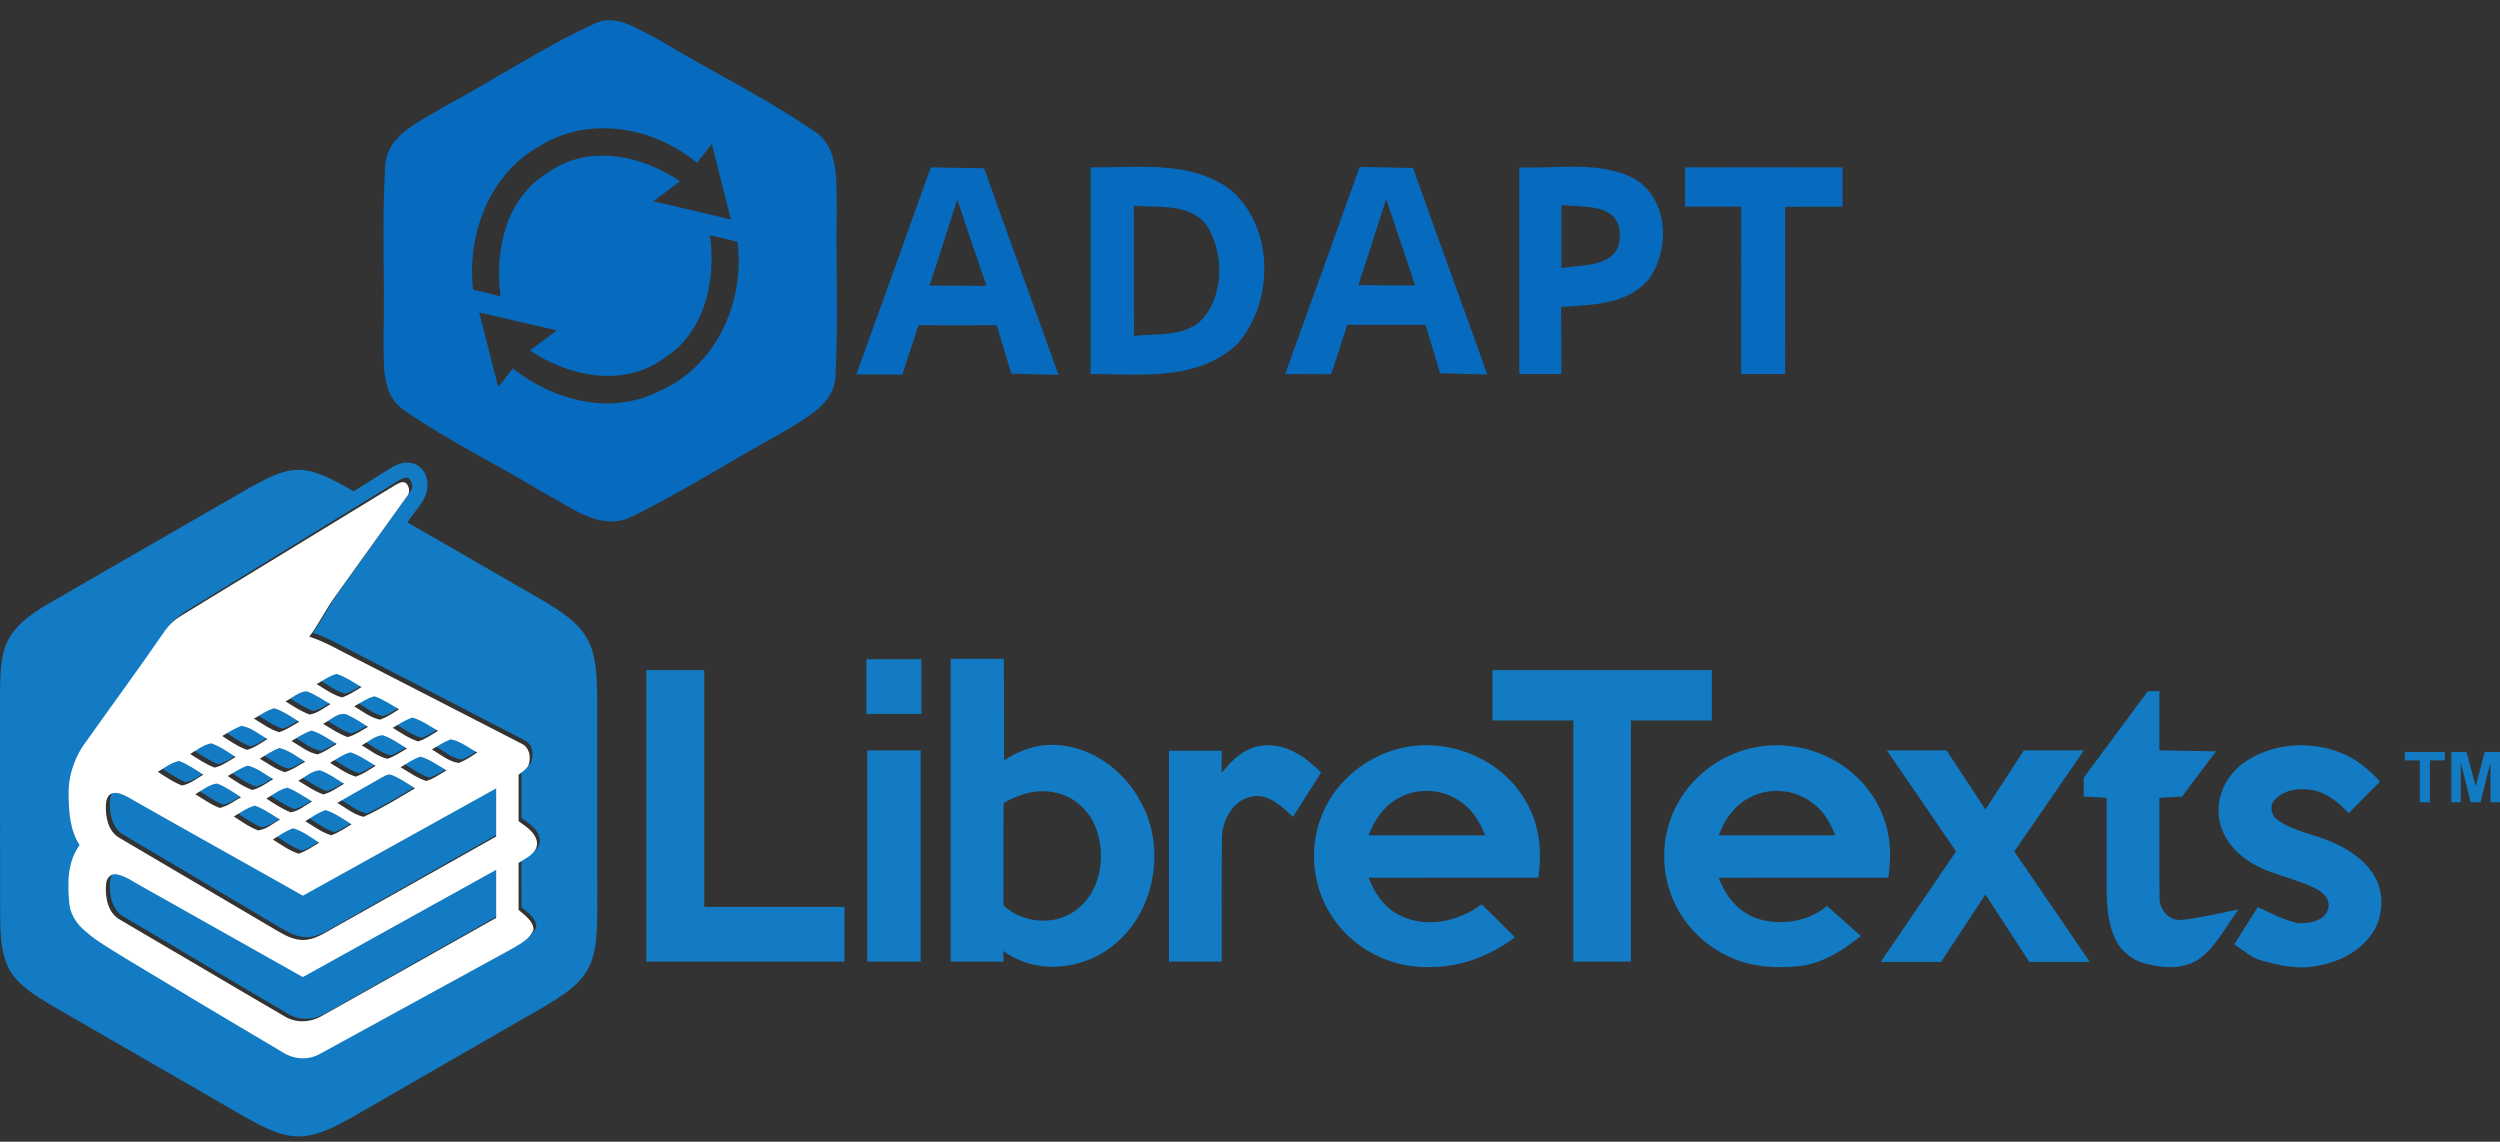 <?xml version="1.0" encoding="UTF-8"?><svg version="1.1" width="254px" height="116px" viewBox="0 0 254.0 116.0" xmlns="http://www.w3.org/2000/svg" xmlns:xlink="http://www.w3.org/1999/xlink"><rect x="0" y="0" width="254.0" height="116.0" fill="#333333" stroke="none"/><defs><clipPath id="i0"><path d="M259,0 L259,124 L0,124 L0,0 L259,0 Z"></path></clipPath><clipPath id="i1"><path d="M153,0 L153,55 L0,55 L0,0 L153,0 Z"></path></clipPath><clipPath id="i2"><path d="M26.367,1.133 L26.775,1.353 C27.181,1.573 27.578,1.788 27.965,1.972 C33.165,5.122 38.665,7.792 43.685,11.222 C46.335,12.872 45.965,16.312 46.055,19.002 C45.945,24.682 46.225,30.372 45.925,36.052 C45.865,39.012 42.885,40.402 40.735,41.762 C35.585,44.582 30.625,47.762 25.365,50.372 C22.693,51.773 20.105,50.225 17.716,48.818 L17.284,48.564 C16.854,48.313 16.431,48.073 16.015,47.862 C11.465,45.072 6.625,42.772 2.235,39.722 C0.183,38.449 0.024,36.105 0.017,33.879 L0.017,33.387 L0.017,33.265 L0.017,32.662 C0.016,32.424 0.013,32.19 0.005,31.962 C0.145,26.262 -0.185,20.552 0.175,14.872 C0.275,11.632 3.715,10.322 6.045,8.842 C11.205,6.102 16.085,2.792 21.405,0.362 C23.104,-0.476 24.792,0.293 26.367,1.133 Z M33.165,21.832 C33.795,26.452 32.675,31.692 28.495,34.342 C24.355,37.352 18.855,36.212 14.875,33.552 C15.785,32.862 16.695,32.182 17.605,31.512 C14.975,30.912 12.345,30.292 9.725,29.682 L11.655,37.282 C12.145,36.652 12.645,36.012 13.135,35.372 C17.215,38.592 22.935,40.162 27.805,37.772 C33.725,35.352 36.755,28.662 35.965,22.512 L33.165,21.832 Z M15.825,12.802 C10.735,15.662 8.475,21.732 9.095,27.362 C9.795,27.532 11.195,27.882 11.895,28.052 C11.275,23.432 12.395,18.152 16.615,15.532 C20.725,12.562 26.185,13.662 30.125,16.362 C29.225,17.042 28.315,17.722 27.415,18.392 C30.045,18.992 32.675,19.622 35.295,20.242 C34.655,17.682 34.005,15.122 33.355,12.562 C32.855,13.212 32.345,13.852 31.845,14.492 C27.445,10.802 20.845,9.652 15.825,12.802 Z"></path></clipPath><clipPath id="i3"><path d="M46.069,0 L46.069,50.923 L0,50.923 L0,0 L46.069,0 Z"></path></clipPath><clipPath id="i4"><path d="M14.02,2.175 C18.61,5.835 18.73,13.495 15.06,17.835 C11.958,20.976 7.561,21.173 3.347,21.11 L2.666,21.098 C1.76,21.08 0.866,21.057 0,21.055 L0,0.055 C0.653,0.065 1.315,0.057 1.984,0.045 L2.788,0.029 L3.595,0.014 C7.236,-0.051 10.938,0.03 14.02,2.175 Z M4.4,3.955 C4.4,8.365 4.4,12.775 4.41,17.185 C4.909,17.127 5.43,17.101 5.958,17.077 L6.488,17.054 C8.348,16.966 10.238,16.794 11.52,15.295 C13.52,12.815 13.5,8.965 11.99,6.245 C10.821,4.326 8.668,4.115 6.58,4.047 L6.081,4.032 C5.501,4.017 4.933,4.002 4.4,3.955 Z"></path></clipPath><clipPath id="i5"><path d="M17.653,0 L17.653,21.119 L0,21.119 L0,0 L17.653,0 Z"></path></clipPath><clipPath id="i6"><path d="M7.57,0 C9.37,0.03 11.18,0.06 12.99,0.1 C15.47,7.11 18.05,14.09 20.54,21.09 C18.94,21.05 17.34,21.01 15.75,20.96 C15.25,19.32 14.75,17.68 14.26,16.04 C11.61,16.05 8.97,16.05 6.32,16.04 C5.77,17.71 5.22,19.38 4.67,21.06 C3.11,21.05 1.55,21.04 0,21.04 C2.54,14.03 5.07,7.02 7.57,0 Z M10.26,3.27 C9.33,6.19 8.4,9.1 7.44,12.01 C9.36,12.01 11.29,12.04 13.22,12.04 C12.22,9.12 11.24,6.19 10.26,3.27 Z"></path></clipPath><clipPath id="i7"><path d="M20.54,0 L20.54,21.09 L0,21.09 L0,0 L20.54,0 Z"></path></clipPath><clipPath id="i8"><path d="M11.59,1.164 C15.13,3.134 15.4,8.354 13.16,11.414 C11.02,14.044 7.33,14.024 4.25,14.254 C4.27,16.524 4.27,18.794 4.28,21.064 L0,21.064 C0.01,14.064 0.01,7.064 0,0.074 C0.965,0.109 1.947,0.083 2.933,0.053 L3.779,0.027 C6.46,-0.05 9.147,-0.044 11.59,1.164 Z M4.28,3.895 C4.27,6.024 4.27,8.164 4.28,10.304 C4.728,10.23 5.235,10.183 5.759,10.13 L6.11,10.093 C8.111,9.874 10.225,9.455 10.21,7.014 C10.277,4.553 8.256,4.162 6.269,4.025 L5.919,4.003 C5.396,3.973 4.884,3.953 4.422,3.909 L4.28,3.895 Z"></path></clipPath><clipPath id="i9"><path d="M14.598,0 L14.598,21.064 L0,21.064 L0,0 L14.598,0 Z"></path></clipPath><clipPath id="i10"><path d="M16,0.007 L16,4.007 C14.05,4.007 12.11,4.007 10.16,4.017 C10.17,9.677 10.17,15.337 10.17,21.007 L5.7,21.007 C5.7,15.337 5.7,9.677 5.71,4.007 L0,4.007 L0,0.007 C5.34,-0.013 10.67,0.017 16,0.007 Z"></path></clipPath><clipPath id="i11"><path d="M16,0 L16,21.007 L0,21.007 L0,0 L16,0 Z"></path></clipPath><clipPath id="i12"><path d="M42.188,0.169 C43.039,0.51 43.493,1.453 43.424,2.338 C43.424,3.853 42.128,4.868 41.396,6.072 C46.019,8.742 50.65,11.401 55.271,14.077 C56.883,15.056 58.584,16.095 59.58,17.753 C60.601,19.48 60.629,21.559 60.67,23.506 C60.67,30.927 60.687,38.349 60.681,45.77 C60.648,47.684 60.656,49.71 59.737,51.448 C58.763,53.205 56.966,54.258 55.298,55.265 C48.785,59.024 42.271,62.777 35.752,66.528 C34.092,67.438 32.351,68.425 30.405,68.461 C28.446,68.472 26.687,67.476 25.022,66.561 C18.451,62.777 11.882,58.988 5.316,55.193 C3.706,54.214 1.956,53.225 0.976,51.547 C-0.146,49.455 0.06,46.985 0.011,44.689 C0.019,37.447 -0.011,30.201 0.005,22.956 C0.046,21.254 0.063,19.461 0.869,17.915 C1.942,16.07 3.777,14.979 5.606,13.942 L6.215,13.597 C6.619,13.368 7.018,13.137 7.405,12.897 C13.453,9.416 19.494,5.918 25.551,2.448 C27.21,1.552 29.004,0.523 30.966,0.771 C32.777,1.043 34.354,2.052 35.936,2.916 C37.186,2.14 38.418,1.34 39.67,0.567 C40.402,0.105 41.349,-0.211 42.188,0.169 Z M40.422,1.871 C33.201,6.312 25.974,10.744 18.748,15.177 C18.14,15.551 17.609,16.046 17.188,16.623 C14.441,20.64 11.563,24.567 8.761,28.546 C7.862,29.989 7.339,31.689 7.386,33.399 C7.41,35.156 7.515,37.018 8.503,38.538 C7.242,40.26 7.264,42.476 7.457,44.502 C7.559,45.481 8.065,46.375 8.775,47.04 C10.071,48.283 11.662,49.155 13.17,50.104 C18.476,53.335 23.8,56.532 29.136,59.706 C30.262,60.415 31.726,60.489 32.884,59.816 C39.398,56.247 45.887,52.628 52.403,49.061 C53.199,48.572 54.156,48.096 54.492,47.161 C54.454,46.238 53.598,45.704 52.979,45.149 C52.973,43.554 52.976,41.959 52.976,40.364 C53.719,39.864 54.825,39.407 54.855,38.368 C54.781,37.287 53.757,36.682 52.979,36.097 C52.973,34.521 52.973,32.945 52.979,31.37 C53.301,31.106 53.653,30.872 53.909,30.539 C54.308,29.75 54.129,28.568 53.251,28.183 C47.574,25.235 41.883,22.312 36.2,19.373 C34.742,18.641 33.336,17.786 31.773,17.288 C32.741,15.985 33.443,14.511 34.387,13.194 C36.798,9.817 39.2,6.433 41.613,3.056 C42.007,2.649 41.955,2.017 41.567,1.623 C41.165,1.37 40.774,1.687 40.422,1.871 Z"></path></clipPath><clipPath id="i13"><path d="M5.586,0 L5.586,5.565 L0,5.565 L0,0 L5.586,0 Z"></path></clipPath><clipPath id="i14"><path d="M5.399,0 C5.396,3.445 5.435,6.891 5.421,10.336 C6.932,9.297 8.74,8.67 10.589,8.752 C14.252,8.862 17.562,11.299 19.269,14.458 C21.943,19.207 20.768,25.847 16.409,29.199 C13.336,31.649 8.578,32.108 5.355,29.683 C5.355,30.041 5.358,30.401 5.361,30.761 L0,30.761 L0,0 L5.399,0 Z M5.372,14.651 C5.339,18.118 5.372,21.585 5.355,25.053 C7.339,26.89 10.573,27.159 12.752,25.52 C15.19,23.703 15.776,20.202 14.841,17.436 C14.219,15.522 12.571,13.949 10.567,13.586 C8.77,13.182 6.924,13.749 5.372,14.651 Z"></path></clipPath><clipPath id="i15"><path d="M2.028,0 C2.939,0.291 3.729,0.863 4.552,1.342 C3.91,1.719 3.294,2.161 2.581,2.395 C1.632,2.148 0.837,1.529 0,1.039 L0.246,0.895 L0.736,0.599 C1.146,0.354 1.565,0.127 2.028,0 Z"></path></clipPath><clipPath id="i16"><path d="M5.884,0.001 L5.884,24.061 L20.135,24.061 L20.135,29.616 L0,29.616 L0,0.001 C1.959,-0.002 3.921,0.001 5.884,0.001 Z"></path></clipPath><clipPath id="i17"><path d="M22.29,0 L22.29,5.114 L14.068,5.114 L14.068,29.614 L8.223,29.614 L8.223,5.114 L0,5.114 L0,0 L22.29,0 Z"></path></clipPath><clipPath id="i18"><path d="M2.133,0 C2.989,0.324 3.754,0.844 4.538,1.314 C3.869,1.713 3.225,2.252 2.438,2.376 C1.563,2.057 0.787,1.526 0,1.039 C0.685,0.663 1.329,0.052 2.133,0 Z"></path></clipPath><clipPath id="i19"><path d="M7.684,0 C7.682,2.007 7.682,4.017 7.684,6.025 C9.603,6.058 11.521,6.088 13.441,6.121 C12.288,7.65 11.135,9.181 9.985,10.71 C9.214,10.757 8.449,10.798 7.684,10.845 C7.701,14.211 7.651,17.579 7.704,20.942 C7.643,22.187 8.664,23.381 9.966,23.249 C11.914,23.048 13.816,22.534 15.742,22.187 C14.482,23.804 13.579,25.754 11.947,27.046 C10.343,28.336 8.122,28.179 6.251,27.69 C4.861,27.329 3.664,26.326 3.114,24.995 C2.448,23.461 2.34,21.753 2.324,20.1 C2.324,17.015 2.327,13.93 2.324,10.845 L0.001,10.71 C0.001,10.072 -0.002,9.434 0.001,8.796 C2.17,5.865 4.349,2.945 6.515,0.011 C6.903,0.005 7.291,0.003 7.684,0 Z"></path></clipPath><clipPath id="i20"><path d="M2.058,0 C2.942,0.324 3.732,0.852 4.541,1.328 C3.919,1.719 3.308,2.145 2.609,2.387 C1.637,2.181 0.842,1.526 0,1.031 C0.663,0.649 1.307,0.195 2.058,0 Z"></path></clipPath><clipPath id="i21"><path d="M2.045,0 C2.975,0.286 3.773,0.874 4.593,1.38 C3.93,1.757 3.294,2.211 2.559,2.445 C1.621,2.17 0.831,1.559 0,1.064 C0.663,0.676 1.302,0.22 2.045,0 Z"></path></clipPath><clipPath id="i22"><path d="M2.595,0.153 C3.277,0.489 3.916,0.904 4.554,1.314 C3.888,1.701 3.242,2.161 2.488,2.367 C1.599,2.037 0.809,1.498 0,1.014 C0.798,0.629 1.657,-0.383 2.595,0.153 Z"></path></clipPath><clipPath id="i23"><path d="M2.006,0 C2.942,0.28 3.745,0.866 4.585,1.347 C3.935,1.749 3.305,2.208 2.565,2.428 C1.635,2.123 0.826,1.548 0,1.042 C0.652,0.674 1.28,0.217 2.006,0 Z"></path></clipPath><clipPath id="i24"><path d="M1.948,0 C2.933,0.148 3.734,0.869 4.59,1.345 C3.927,1.754 3.277,2.236 2.518,2.447 C1.602,2.134 0.809,1.554 0,1.034 C0.638,0.665 1.255,0.256 1.948,0 Z"></path></clipPath><clipPath id="i25"><path d="M2.05,0 C2.972,0.286 3.762,0.872 4.585,1.361 C3.954,1.746 3.338,2.186 2.634,2.428 C1.648,2.244 0.85,1.548 0,1.061 L0.249,0.915 L0.745,0.614 C1.16,0.366 1.584,0.134 2.05,0 Z"></path></clipPath><clipPath id="i26"><path d="M2.127,0 C3.019,0.302 3.792,0.863 4.582,1.358 C3.938,1.732 3.322,2.172 2.612,2.406 C1.64,2.192 0.848,1.523 0,1.031 C0.688,0.668 1.326,0.055 2.127,0 Z"></path></clipPath><clipPath id="i27"><path d="M1.896,0 C2.533,0.108 3.097,0.431 3.649,0.773 L4.121,1.068 C4.278,1.164 4.436,1.258 4.596,1.345 C3.996,1.735 3.399,2.153 2.724,2.412 C1.701,2.271 0.872,1.537 0,1.031 C0.619,0.668 1.222,0.261 1.896,0 Z"></path></clipPath><clipPath id="i28"><path d="M2.149,0 C3.044,0.313 3.82,0.885 4.615,1.389 L4.358,1.541 L3.846,1.856 C3.418,2.118 2.978,2.36 2.488,2.475 C1.591,2.15 0.806,1.584 0,1.086 C0.691,0.69 1.346,0.132 2.149,0 Z"></path></clipPath><clipPath id="i29"><path d="M1.995,0 C2.961,0.253 3.762,0.883 4.596,1.4 C3.93,1.79 3.283,2.247 2.537,2.472 C1.615,2.181 0.826,1.587 0,1.1 C0.644,0.696 1.282,0.267 1.995,0 Z"></path></clipPath><clipPath id="i30"><path d="M15.455,2.767 C14.5,4.271 13.542,5.773 12.595,7.282 C11.484,6.249 10.193,4.937 8.525,5.19 C6.566,5.49 5.413,7.541 5.38,9.386 C5.328,13.582 5.374,17.781 5.358,21.98 L0,21.98 L0,0.557 L5.361,0.557 C5.358,1.31 5.355,2.061 5.347,2.811 C6.395,1.472 7.777,0.169 9.566,0.034 C11.88,-0.244 13.905,1.217 15.455,2.767 Z"></path></clipPath><clipPath id="i31"><path d="M21.466,5.606 C22.9,7.941 23.194,10.79 22.787,13.457 C17.039,13.462 11.29,13.454 5.541,13.462 C6.125,14.964 7.052,16.407 8.516,17.18 C11.21,18.668 14.669,17.958 17.041,16.157 C18.156,17.282 19.284,18.393 20.404,19.515 C17.974,21.351 15.013,22.514 11.945,22.534 C7.894,22.734 3.791,20.645 1.678,17.166 C-0.174,14.241 -0.51,10.435 0.756,7.218 C2.002,3.97 4.862,1.457 8.18,0.473 C13.092,-1.029 18.882,1.144 21.466,5.606 Z M8.524,5.406 C7.071,6.203 6.108,7.633 5.541,9.156 C9.487,9.162 13.434,9.165 17.38,9.154 C16.917,7.971 16.282,6.814 15.261,6.019 C13.428,4.452 10.607,4.185 8.524,5.406 Z"></path></clipPath><clipPath id="i32"><path d="M18.572,2.379 C20.966,4.152 22.598,6.938 22.89,9.91 C23.033,11.087 22.917,12.275 22.788,13.449 C17.042,13.46 11.293,13.446 5.547,13.457 C6.219,15.371 7.653,17.084 9.651,17.67 C11.968,18.338 14.681,17.912 16.538,16.325 C17.686,17.343 18.842,18.354 19.984,19.383 C18.118,20.868 15.988,22.248 13.55,22.454 C11.398,22.655 9.163,22.553 7.146,21.715 C4.505,20.675 2.273,18.627 1.073,16.053 C-0.441,12.913 -0.35,9.049 1.326,5.992 C2.98,2.879 6.183,0.674 9.659,0.138 C12.774,-0.352 16.057,0.481 18.572,2.379 Z M8.649,5.332 C7.138,6.118 6.114,7.576 5.547,9.148 C9.494,9.159 13.437,9.159 17.383,9.148 C16.913,7.963 16.28,6.797 15.251,6.005 C13.454,4.482 10.715,4.188 8.649,5.332 Z"></path></clipPath><clipPath id="i33"><path d="M12.378,0.749 C13.949,1.354 15.27,2.454 16.393,3.689 C15.333,4.764 14.263,5.828 13.209,6.909 C12.185,5.806 10.952,4.775 9.42,4.53 C8.118,4.316 6.566,4.528 5.661,5.578 C5.14,6.188 5.341,7.154 5.991,7.588 C7.669,8.795 9.794,9.043 11.646,9.892 C13.333,10.643 14.97,11.743 15.884,13.393 C16.913,15.257 16.696,17.726 15.386,19.401 C13.977,21.271 11.66,22.228 9.389,22.503 C7.752,22.725 6.117,22.335 4.543,21.922 C3.401,21.669 2.534,20.842 1.585,20.22 L3.976,16.442 C5.319,17.044 6.635,17.792 8.099,18.067 C9.238,18.13 10.895,17.833 11.15,16.5 C11.338,15.493 10.427,14.792 9.615,14.438 C7.339,13.357 4.703,13.057 2.661,11.487 C1.106,10.371 -0.063,8.575 0.003,6.609 C-0.055,4.508 1.233,2.57 2.983,1.492 C5.754,-0.235 9.359,-0.436 12.378,0.749 Z"></path></clipPath><clipPath id="i34"><path d="M2.08,0 C3,0.308 3.795,0.885 4.62,1.375 C3.971,1.779 3.333,2.227 2.601,2.477 C1.648,2.186 0.837,1.581 0,1.067 C0.677,0.685 1.318,0.192 2.08,0 Z"></path></clipPath><clipPath id="i35"><path d="M5.429,0 L5.429,21.459 L0,21.459 L0,0 L5.429,0 Z"></path></clipPath><clipPath id="i36"><path d="M6.695,0 C8.011,2.002 9.326,4.004 10.641,6.005 C11.943,4.004 13.248,2.002 14.549,0 L20.65,0 C18.294,3.423 15.936,6.847 13.58,10.267 C16.134,14.01 18.691,17.752 21.244,21.495 L15.105,21.495 C13.616,19.21 12.127,16.925 10.641,14.64 C9.142,16.925 7.639,19.21 6.139,21.495 L0,21.495 C2.554,17.752 5.107,14.01 7.664,10.267 C5.319,6.847 2.975,3.423 0.63,0 L6.695,0 Z"></path></clipPath><clipPath id="i37"><path d="M4.075,0 C4.072,0.286 4.072,0.575 4.075,0.861 C3.563,0.861 3.057,0.861 2.553,0.863 C2.553,2.28 2.55,3.696 2.553,5.114 L1.524,5.114 L1.524,0.861 L0.002,0.861 C-0.001,0.575 -0.001,0.286 0.002,0 L4.075,0 Z"></path></clipPath><clipPath id="i38"><path d="M1.544,0 C1.852,1.16 2.16,2.324 2.474,3.487 C2.782,2.324 3.085,1.16 3.393,0 L4.945,0 L4.945,5.114 L3.982,5.114 C3.982,3.778 3.982,2.439 3.971,1.103 C3.641,2.442 3.305,3.781 2.967,5.12 C2.631,5.114 2.295,5.112 1.965,5.109 C1.632,3.767 1.293,2.425 0.96,1.083 C0.952,2.428 0.952,3.77 0.955,5.114 L0,5.114 L0,0 L1.544,0 Z"></path></clipPath><clipPath id="i39"><path d="M2.031,0 C2.98,0.297 3.8,0.888 4.642,1.397 C3.976,1.787 3.341,2.266 2.59,2.483 C1.654,2.172 0.842,1.584 0,1.081 C0.658,0.687 1.291,0.223 2.031,0 Z"></path></clipPath><clipPath id="i40"><path d="M2.141,0 C3.027,0.341 3.814,0.894 4.612,1.402 C3.916,1.812 3.253,2.368 2.441,2.513 C1.566,2.164 0.79,1.62 0,1.116 C0.682,0.698 1.348,0.195 2.141,0 Z"></path></clipPath><clipPath id="i41"><path d="M2.02,0 C2.983,0.209 3.767,0.894 4.612,1.372 C3.941,1.787 3.28,2.271 2.507,2.483 C1.596,2.164 0.804,1.584 0,1.061 C0.658,0.685 1.293,0.242 2.02,0 Z"></path></clipPath><clipPath id="i42"><path d="M2.188,0 C3.074,0.313 3.842,0.877 4.631,1.375 C3.952,1.768 3.305,2.263 2.534,2.461 C1.621,2.139 0.826,1.565 0,1.067 C0.702,0.682 1.362,0.041 2.188,0 Z"></path></clipPath><clipPath id="i43"><path d="M5.418,0.015 C6.305,0.342 7.081,0.892 7.87,1.401 C6.172,2.424 4.472,3.477 2.672,4.31 C1.676,4.093 0.864,3.4 0,2.891 C1.425,2.041 2.889,1.255 4.315,0.405 C4.67,0.251 5.006,-0.073 5.418,0.015 Z"></path></clipPath><clipPath id="i44"><path d="M2.196,0 C3.082,0.324 3.847,0.891 4.631,1.402 C3.932,1.793 3.275,2.31 2.482,2.491 C1.585,2.167 0.806,1.587 0,1.092 C0.702,0.69 1.37,0.102 2.196,0 Z"></path></clipPath><clipPath id="i45"><path d="M2.144,0 C3.03,0.346 3.82,0.894 4.623,1.397 C3.93,1.801 3.269,2.392 2.452,2.505 C1.574,2.159 0.793,1.614 0,1.111 C0.688,0.701 1.34,0.154 2.144,0 Z"></path></clipPath><clipPath id="i46"><path d="M39.553,0 C39.553,1.636 39.555,3.272 39.553,4.908 C34.145,7.966 28.74,11.024 23.336,14.09 C22.381,14.609 21.456,15.288 20.35,15.437 C19.302,15.577 18.322,15.079 17.447,14.568 C12.089,11.378 6.712,8.219 1.354,5.032 C0.234,4.372 -0.03,2.939 0.003,1.741 C0.019,1.27 0.14,0.654 0.658,0.498 C1.208,0.355 1.745,0.638 2.221,0.88 C8.121,4.259 14.056,7.584 19.97,10.941 C26.495,7.29 33.025,3.646 39.553,0 Z"></path></clipPath><clipPath id="i47"><path d="M2.133,0 C2.705,0.206 3.231,0.511 3.745,0.835 L4.36,1.226 C4.462,1.291 4.564,1.356 4.667,1.419 C3.954,1.82 3.283,2.442 2.446,2.521 C1.558,2.189 0.79,1.617 0,1.105 L0.257,0.951 L0.77,0.633 C1.201,0.37 1.643,0.127 2.133,0 Z"></path></clipPath><clipPath id="i48"><path d="M2.064,0 C3.024,0.305 3.844,0.918 4.692,1.446 C4.018,1.848 3.368,2.315 2.62,2.568 C2.021,2.379 1.479,2.067 0.949,1.734 L0.317,1.332 C0.211,1.265 0.106,1.2 0,1.136 C0.666,0.72 1.313,0.245 2.064,0 Z"></path></clipPath><clipPath id="i49"><path d="M2.042,0 C3.024,0.283 3.847,0.921 4.689,1.471 C4.012,1.873 3.36,2.346 2.606,2.593 C1.654,2.288 0.845,1.669 0,1.152 C0.655,0.726 1.304,0.272 2.042,0 Z"></path></clipPath><clipPath id="i50"><path d="M39.552,0 L39.552,4.903 C33.696,8.213 27.845,11.538 21.987,14.846 C20.814,15.572 19.29,15.684 18.098,14.936 C12.559,11.692 7.049,8.395 1.518,5.139 C0.197,4.455 -0.1,2.794 0.027,1.449 C0.046,0.896 0.494,0.33 1.097,0.465 C2.022,0.632 2.778,1.229 3.588,1.664 C9.042,4.765 14.507,7.845 19.961,10.941 C26.494,7.298 33.022,3.646 39.552,0 Z"></path></clipPath><clipPath id="i51"><path d="M34.3,0.094 C34.689,0.486 34.742,1.116 34.347,1.521 C31.927,4.886 29.518,8.258 27.101,11.623 C26.154,12.935 25.451,14.404 24.479,15.702 C26.047,16.198 27.457,17.05 28.919,17.779 C34.617,20.708 40.324,23.62 46.016,26.557 C46.897,26.941 47.076,28.119 46.676,28.905 C46.419,29.236 46.066,29.469 45.743,29.732 C45.738,31.302 45.738,32.872 45.743,34.442 C46.524,35.025 47.55,35.628 47.625,36.705 C47.595,37.741 46.485,38.195 45.74,38.694 C45.74,40.283 45.738,41.872 45.743,43.461 C46.364,44.014 47.222,44.546 47.261,45.467 C46.924,46.398 45.964,46.872 45.166,47.36 C38.632,50.913 32.126,54.519 25.594,58.075 C24.433,58.746 22.965,58.672 21.836,57.965 C16.486,54.804 11.146,51.617 5.826,48.398 C4.314,47.453 2.719,46.584 1.419,45.346 C0.708,44.683 0.2,43.793 0.098,42.817 C-0.095,40.798 -0.118,38.59 1.146,36.875 C0.156,35.36 0.051,33.505 0.026,31.754 C-0.021,30.05 0.503,28.357 1.406,26.919 C4.215,22.954 7.101,19.042 9.855,15.039 C10.277,14.464 10.81,13.971 11.419,13.598 C18.665,9.182 25.912,4.765 33.152,0.34 C33.505,0.157 33.897,-0.158 34.3,0.094 Z M43.467,39.387 C36.919,43.02 30.373,46.658 23.823,50.288 C18.354,47.204 12.874,44.135 7.404,41.045 C6.593,40.612 5.834,40.017 4.907,39.85 C4.303,39.716 3.853,40.28 3.834,40.831 C3.707,42.171 4.005,43.825 5.329,44.508 C10.876,47.751 16.4,51.036 21.955,54.269 C23.149,55.015 24.678,54.902 25.854,54.179 C31.728,50.883 37.595,47.571 43.467,44.272 L43.467,39.387 Z M43.467,31.116 C36.921,34.749 30.373,38.379 23.831,42.017 C17.901,38.672 11.949,35.36 6.033,31.993 C5.556,31.751 5.018,31.469 4.466,31.612 C3.947,31.768 3.826,32.382 3.809,32.85 C3.776,34.045 4.041,35.472 5.164,36.13 C10.536,39.305 15.928,42.453 21.301,45.631 C22.178,46.141 23.16,46.636 24.212,46.497 C25.321,46.349 26.248,45.672 27.206,45.154 C32.625,42.099 38.044,39.053 43.467,36.006 C43.469,34.376 43.467,32.746 43.467,31.116 Z M22.829,35.168 C22.09,35.439 21.439,35.891 20.782,36.316 C21.629,36.831 22.44,37.447 23.395,37.751 C24.151,37.505 24.805,37.034 25.484,36.634 C24.639,36.086 23.814,35.45 22.829,35.168 Z M26.141,33.321 C25.387,33.565 24.739,34.039 24.071,34.453 L24.389,34.648 L25.023,35.049 C25.554,35.38 26.098,35.692 26.698,35.88 C27.449,35.628 28.1,35.162 28.776,34.762 L28.458,34.562 L27.822,34.155 C27.289,33.821 26.742,33.511 26.141,33.321 Z M18.952,32.869 C18.166,33.072 17.504,33.571 16.814,33.971 C17.606,34.48 18.376,35.05 19.267,35.382 C20.106,35.302 20.779,34.683 21.494,34.283 L21.185,34.091 L20.569,33.701 C20.054,33.379 19.527,33.075 18.952,32.869 Z M31.654,30.113 C30.224,30.96 28.756,31.743 27.327,32.59 C27.5,32.691 27.672,32.8 27.843,32.911 L28.357,33.244 C28.874,33.573 29.407,33.874 30.006,34.004 C31.811,33.173 33.516,32.124 35.219,31.105 C34.427,30.598 33.649,30.05 32.76,29.724 C32.346,29.636 32.01,29.96 31.654,30.113 Z M22.269,31.05 C21.463,31.204 20.809,31.749 20.12,32.157 C20.914,32.658 21.698,33.201 22.578,33.546 C23.398,33.434 24.06,32.845 24.755,32.442 C23.95,31.941 23.158,31.395 22.269,31.05 Z M15.103,30.62 C14.275,30.721 13.605,31.308 12.901,31.708 C13.71,32.201 14.491,32.779 15.39,33.102 C16.185,32.921 16.844,32.406 17.545,32.017 C16.759,31.508 15.992,30.943 15.103,30.62 Z M25.561,29.277 C24.733,29.319 24.071,29.957 23.367,30.341 C24.195,30.836 24.993,31.409 25.909,31.73 C26.681,31.532 27.33,31.039 28.011,30.647 C27.219,30.151 26.45,29.59 25.561,29.277 Z M18.216,28.806 C17.487,29.047 16.85,29.488 16.19,29.864 C16.996,30.384 17.791,30.962 18.704,31.28 C19.479,31.069 20.142,30.587 20.815,30.173 C20.646,30.078 20.479,29.974 20.312,29.868 L19.812,29.546 C19.31,29.227 18.795,28.931 18.216,28.806 Z M11.237,28.321 C10.443,28.516 9.775,29.017 9.09,29.434 L9.769,29.868 C10.335,30.229 10.911,30.577 11.538,30.825 C12.352,30.68 13.017,30.127 13.715,29.719 C12.915,29.212 12.126,28.661 11.237,28.321 Z M35.796,27.891 C35.053,28.113 34.419,28.576 33.759,28.968 C34.604,29.469 35.418,30.056 36.356,30.365 C37.109,30.149 37.746,29.672 38.414,29.283 C37.57,28.776 36.748,28.187 35.796,27.891 Z M28.676,27.453 C27.912,27.645 27.269,28.135 26.59,28.516 C27.429,29.028 28.243,29.631 29.198,29.921 C29.932,29.672 30.572,29.225 31.223,28.823 C30.396,28.335 29.598,27.76 28.676,27.453 Z M21.452,27.006 C20.738,27.272 20.098,27.699 19.452,28.102 C20.28,28.587 21.072,29.179 21.996,29.469 C22.744,29.245 23.392,28.79 24.06,28.401 C23.224,27.886 22.421,27.258 21.452,27.006 Z M14.529,26.538 C13.723,26.669 13.067,27.225 12.374,27.62 C13.183,28.116 13.969,28.68 14.869,29.004 C15.655,28.82 16.312,28.313 17.002,27.921 C16.204,27.42 15.426,26.85 14.529,26.538 Z M38.836,26.132 C38.16,26.393 37.556,26.798 36.935,27.16 C37.81,27.664 38.641,28.395 39.667,28.535 C40.343,28.277 40.942,27.861 41.543,27.472 C40.663,26.998 39.841,26.302 38.836,26.132 Z M31.938,25.71 C31.135,25.765 30.495,26.376 29.805,26.738 C30.655,27.228 31.45,27.894 32.424,28.108 C33.136,27.875 33.754,27.436 34.399,27.064 C33.607,26.571 32.832,26.012 31.938,25.71 Z M24.728,25.242 C23.98,25.456 23.34,25.919 22.672,26.299 C23.525,26.784 24.325,27.477 25.313,27.661 C26.019,27.42 26.637,26.982 27.269,26.598 L26.961,26.411 L26.346,26.03 C25.832,25.715 25.306,25.42 24.728,25.242 Z M17.584,24.762 C16.888,25.017 16.27,25.425 15.63,25.793 C16.441,26.31 17.236,26.888 18.155,27.201 C18.917,26.99 19.568,26.51 20.233,26.102 C19.375,25.628 18.572,24.91 17.584,24.762 Z M34.968,23.924 C34.239,24.141 33.61,24.595 32.956,24.962 C33.784,25.467 34.595,26.039 35.528,26.343 C36.27,26.124 36.902,25.667 37.553,25.267 C36.712,24.787 35.906,24.204 34.968,23.924 Z M25.881,24.56 C26.692,25.042 27.484,25.579 28.376,25.908 C29.132,25.702 29.78,25.245 30.448,24.858 C29.808,24.45 29.168,24.036 28.483,23.702 C27.542,23.168 26.681,24.176 25.881,24.56 Z M20.906,22.971 C20.161,23.19 19.521,23.645 18.856,24.031 C19.689,24.524 20.481,25.132 21.422,25.406 C22.159,25.173 22.796,24.721 23.461,24.346 C22.639,23.842 21.839,23.256 20.906,22.971 Z M31.107,21.757 C30.354,21.951 29.708,22.404 29.043,22.784 C29.888,23.277 30.685,23.93 31.659,24.135 C32.36,23.894 32.973,23.469 33.596,23.08 C32.785,22.606 31.993,22.08 31.107,21.757 Z M24.212,21.247 C23.406,21.299 22.76,21.908 22.073,22.283 C22.862,22.768 23.641,23.297 24.518,23.614 C25.307,23.491 25.953,22.954 26.623,22.557 C25.837,22.088 25.07,21.571 24.212,21.247 Z M27.255,19.486 C26.513,19.688 25.881,20.146 25.222,20.521 C26.061,21.009 26.858,21.625 27.81,21.872 C28.525,21.639 29.143,21.198 29.786,20.823 L29.478,20.64 L28.863,20.267 C28.35,19.958 27.826,19.667 27.255,19.486 Z"></path></clipPath></defs><g transform="translate(-1.0 -4.0)"><g clip-path="url(#i0)"><g transform="translate(1.0 4.0)"><g transform="translate(37.0 0.0)"><g clip-path="url(#i1)"><g transform="translate(1.965 2.058)"><g clip-path="url(#i2)"><g transform=""><g clip-path="url(#i3)"><polygon points="2.56306977e-10,0 46.069,0 46.069,50.923 2.56306977e-10,50.923 2.56306977e-10,0" stroke="none" fill="#066BBE"></polygon></g></g></g><g transform="translate(71.835 14.887)"><g clip-path="url(#i4)"><g transform=""><g clip-path="url(#i5)"><polygon points="0,0 17.653,0 17.653,21.119 0,21.119 0,0" stroke="none" fill="#066BBE"></polygon></g></g></g></g><g transform="translate(91.605 14.902)"><g clip-path="url(#i6)"><g clip-path="url(#i7)"><polygon points="0,0 20.54,0 20.54,21.09 0,21.09 0,0" stroke="none" fill="#066BBE"></polygon></g></g></g><g transform="translate(48.035 14.942)"><g clip-path="url(#i6)"><g clip-path="url(#i7)"><polygon points="0,0 20.54,0 20.54,21.09 0,21.09 0,0" stroke="none" fill="#066BBE"></polygon></g></g></g><g transform="translate(115.395 14.878)"><g clip-path="url(#i8)"><g transform=""><g clip-path="url(#i9)"><polygon points="0,6.87805368e-12 14.598,6.87805368e-12 14.598,21.064 0,21.064 0,6.87805368e-12" stroke="none" fill="#066BBE"></polygon></g></g></g></g><g transform="translate(132.235 14.935)"><g clip-path="url(#i10)"><g transform=""><g clip-path="url(#i11)"><polygon points="0,0 16,0 16,21.007 0,21.007 0,0" stroke="none" fill="#066BBE"></polygon></g></g></g></g></g></g></g><g transform="translate(0.0 47)"><g clip-path="url(#i12)"><polygon points="5.20417043e-18,0 60.682,0 60.682,68.461 5.20417043e-18,68.461 5.20417043e-18,0" stroke="none" fill="#127BC3"></polygon></g><g transform="translate(88.029 19.972)"><g clip-path="url(#i13)"><polygon points="0,0 5.586,0 5.586,5.565 0,5.565 0,0" stroke="none" fill="#127BC3"></polygon></g></g><g transform="translate(96.593 19.936)"><g clip-path="url(#i14)"><polygon points="0,0 20.692,0 20.692,31.286 0,31.286 0,0" stroke="none" fill="#127BC3"></polygon></g></g><g transform="translate(32.513 21.086)"><g clip-path="url(#i15)"><polygon points="0,0 4.552,0 4.552,2.395 0,2.395 0,0" stroke="none" fill="#127BC3"></polygon></g></g><g transform="translate(65.667 21.082)"><g clip-path="url(#i16)"><polygon points="0,-2.60512098e-15 20.135,-2.60512098e-15 20.135,29.616 0,29.616 0,-2.60512098e-15" stroke="none" fill="#127BC3"></polygon></g></g><g transform="translate(151.63 21.083)"><g clip-path="url(#i17)"><polygon points="0,0 22.29,0 22.29,29.614 0,29.614 0,0" stroke="none" fill="#127BC3"></polygon></g></g><g transform="translate(29.373 22.854)"><g clip-path="url(#i18)"><polygon points="0,0 4.538,0 4.538,2.376 0,2.376 0,0" stroke="none" fill="#127BC3"></polygon></g></g><g transform="translate(211.708 23.214)"><g clip-path="url(#i19)"><polygon points="6.95233801e-15,0 15.742,0 15.742,28.048 6.95233801e-15,28.048 6.95233801e-15,0" stroke="none" fill="#127BC3"></polygon></g></g><g transform="translate(36.324 23.365)"><g clip-path="url(#i20)"><polygon points="0,0 4.541,0 4.541,2.387 0,2.387 0,0" stroke="none" fill="#127BC3"></polygon></g></g><g transform="translate(26.164 24.583)"><g clip-path="url(#i21)"><polygon points="0,0 4.593,0 4.593,2.445 0,2.445 0,0" stroke="none" fill="#127BC3"></polygon></g></g><g transform="translate(33.171 25.164)"><g clip-path="url(#i22)"><polygon points="0,2.22044605e-15 4.554,2.22044605e-15 4.554,2.367 0,2.367 0,2.22044605e-15" stroke="none" fill="#127BC3"></polygon></g></g><g transform="translate(40.226 25.54)"><g clip-path="url(#i23)"><polygon points="0,0 4.585,0 4.585,2.428 0,2.428 0,0" stroke="none" fill="#127BC3"></polygon></g></g><g transform="translate(22.947 26.382)"><g clip-path="url(#i24)"><polygon points="0,0 4.59,0 4.59,2.447 0,2.447 0,0" stroke="none" fill="#127BC3"></polygon></g></g><g transform="translate(29.97 26.863)"><g clip-path="url(#i25)"><polygon points="0,0 4.585,0 4.585,2.428 0,2.428 0,0" stroke="none" fill="#127BC3"></polygon></g></g><g transform="translate(37.084 27.333)"><g clip-path="url(#i26)"><polygon points="0,0 4.582,0 4.582,2.406 0,2.406 0,0" stroke="none" fill="#127BC3"></polygon></g></g><g transform="translate(44.195 27.757)"><g clip-path="url(#i27)"><polygon points="0,0 4.596,0 4.596,2.412 0,2.412 0,0" stroke="none" fill="#127BC3"></polygon></g></g><g transform="translate(19.7 28.164)"><g clip-path="url(#i28)"><polygon points="0,0 4.615,0 4.615,2.475 0,2.475 0,0" stroke="none" fill="#127BC3"></polygon></g></g><g transform="translate(26.759 28.634)"><g clip-path="url(#i29)"><polygon points="0,0 4.596,0 4.596,2.472 0,2.472 0,0" stroke="none" fill="#127BC3"></polygon></g></g><g transform="translate(118.77 28.718)"><g clip-path="url(#i30)"><polygon points="0,-2.25514052e-15 15.455,-2.25514052e-15 15.455,21.98 0,21.98 0,-2.25514052e-15" stroke="none" fill="#127BC3"></polygon></g></g><g transform="translate(133.505 28.714)"><g clip-path="url(#i31)"><polygon points="-2.22044605e-16,5.55111512e-17 22.955,5.55111512e-17 22.955,22.547 -2.22044605e-16,22.547 -2.22044605e-16,5.55111512e-17" stroke="none" fill="#127BC3"></polygon></g></g><g transform="translate(169.08 28.719)"><g clip-path="url(#i32)"><polygon points="-2.22044605e-16,2.77555756e-17 22.956,2.77555756e-17 22.956,22.542 -2.22044605e-16,22.542 -2.22044605e-16,2.77555756e-17" stroke="none" fill="#127BC3"></polygon></g></g><g transform="translate(225.416 28.72)"><g clip-path="url(#i33)"><polygon points="1.19904087e-14,4.4408921e-16 16.532,4.4408921e-16 16.532,22.567 1.19904087e-14,22.567 1.19904087e-14,4.4408921e-16" stroke="none" fill="#127BC3"></polygon></g></g><g transform="translate(33.878 29.082)"><g clip-path="url(#i34)"><polygon points="0,0 4.62,0 4.62,2.477 0,2.477 0,0" stroke="none" fill="#127BC3"></polygon></g></g><g transform="translate(88.112 29.239)"><g clip-path="url(#i35)"><polygon points="0,0 5.429,0 5.429,21.459 0,21.459 0,0" stroke="none" fill="#127BC3"></polygon></g></g><g transform="translate(191.076 29.239)"><g clip-path="url(#i36)"><polygon points="0,0 21.244,0 21.244,21.495 0,21.495 0,0" stroke="none" fill="#127BC3"></polygon></g></g><g transform="translate(244.325 29.395)"><g clip-path="url(#i37)"><polygon points="1.56428689e-14,0 4.075,0 4.075,5.114 1.56428689e-14,5.114 1.56428689e-14,0" stroke="none" fill="#127BC3"></polygon></g></g><g transform="translate(249.055 29.395)"><g clip-path="url(#i38)"><polygon points="0,0 4.945,0 4.945,5.12 0,5.12 0,0" stroke="none" fill="#127BC3"></polygon></g></g><g transform="translate(41.027 29.522)"><g clip-path="url(#i39)"><polygon points="0,0 4.642,0 4.642,2.483 0,2.483 0,0" stroke="none" fill="#127BC3"></polygon></g></g><g transform="translate(16.425 29.954)"><g clip-path="url(#i40)"><polygon points="0,0 4.612,0 4.612,2.513 0,2.513 0,0" stroke="none" fill="#127BC3"></polygon></g></g><g transform="translate(23.506 30.44)"><g clip-path="url(#i41)"><polygon points="0,0 4.612,0 4.612,2.483 0,2.483 0,0" stroke="none" fill="#127BC3"></polygon></g></g><g transform="translate(30.664 30.913)"><g clip-path="url(#i42)"><polygon points="0,0 4.631,0 4.631,2.461 0,2.461 0,0" stroke="none" fill="#127BC3"></polygon></g></g><g transform="translate(34.613 31.347)"><g clip-path="url(#i43)"><polygon points="0,-2.49800181e-15 7.87,-2.49800181e-15 7.87,4.31 0,4.31 0,-2.49800181e-15" stroke="none" fill="#127BC3"></polygon></g></g><g transform="translate(20.226 32.261)"><g clip-path="url(#i44)"><polygon points="0,0 4.631,0 4.631,2.491 0,2.491 0,0" stroke="none" fill="#127BC3"></polygon></g></g><g transform="translate(27.425 32.692)"><g clip-path="url(#i45)"><polygon points="0,0 4.623,0 4.623,2.505 0,2.505 0,0" stroke="none" fill="#127BC3"></polygon></g></g><g transform="translate(11.156 32.758)"><g clip-path="url(#i46)"><polygon points="-8.8817842e-16,0 39.554,0 39.554,15.461 -8.8817842e-16,15.461 -8.8817842e-16,0" stroke="none" fill="#127BC3"></polygon></g></g><g transform="translate(24.128 34.518)"><g clip-path="url(#i47)"><polygon points="0,0 4.667,0 4.667,2.521 0,2.521 0,0" stroke="none" fill="#127BC3"></polygon></g></g><g transform="translate(31.365 34.972)"><g clip-path="url(#i48)"><polygon points="0,0 4.692,0 4.692,2.568 0,2.568 0,0" stroke="none" fill="#127BC3"></polygon></g></g><g transform="translate(28.085 36.825)"><g clip-path="url(#i49)"><polygon points="0,0 4.689,0 4.689,2.593 0,2.593 0,0" stroke="none" fill="#127BC3"></polygon></g></g><g transform="translate(11.156 41.06)"><g clip-path="url(#i50)"><polygon points="-1.99840144e-15,0 39.552,0 39.552,15.446 -1.99840144e-15,15.446 -1.99840144e-15,0" stroke="none" fill="#127BC3"></polygon></g></g><g transform="translate(6.945 1.984)"><g clip-path="url(#i51)"><polygon points="1.38777878e-17,-5.55111512e-17 47.625,-5.55111512e-17 47.625,58.539 1.38777878e-17,58.539 1.38777878e-17,-5.55111512e-17" stroke="none" fill="#FFFFFF"></polygon></g></g></g></g></g></g></svg>